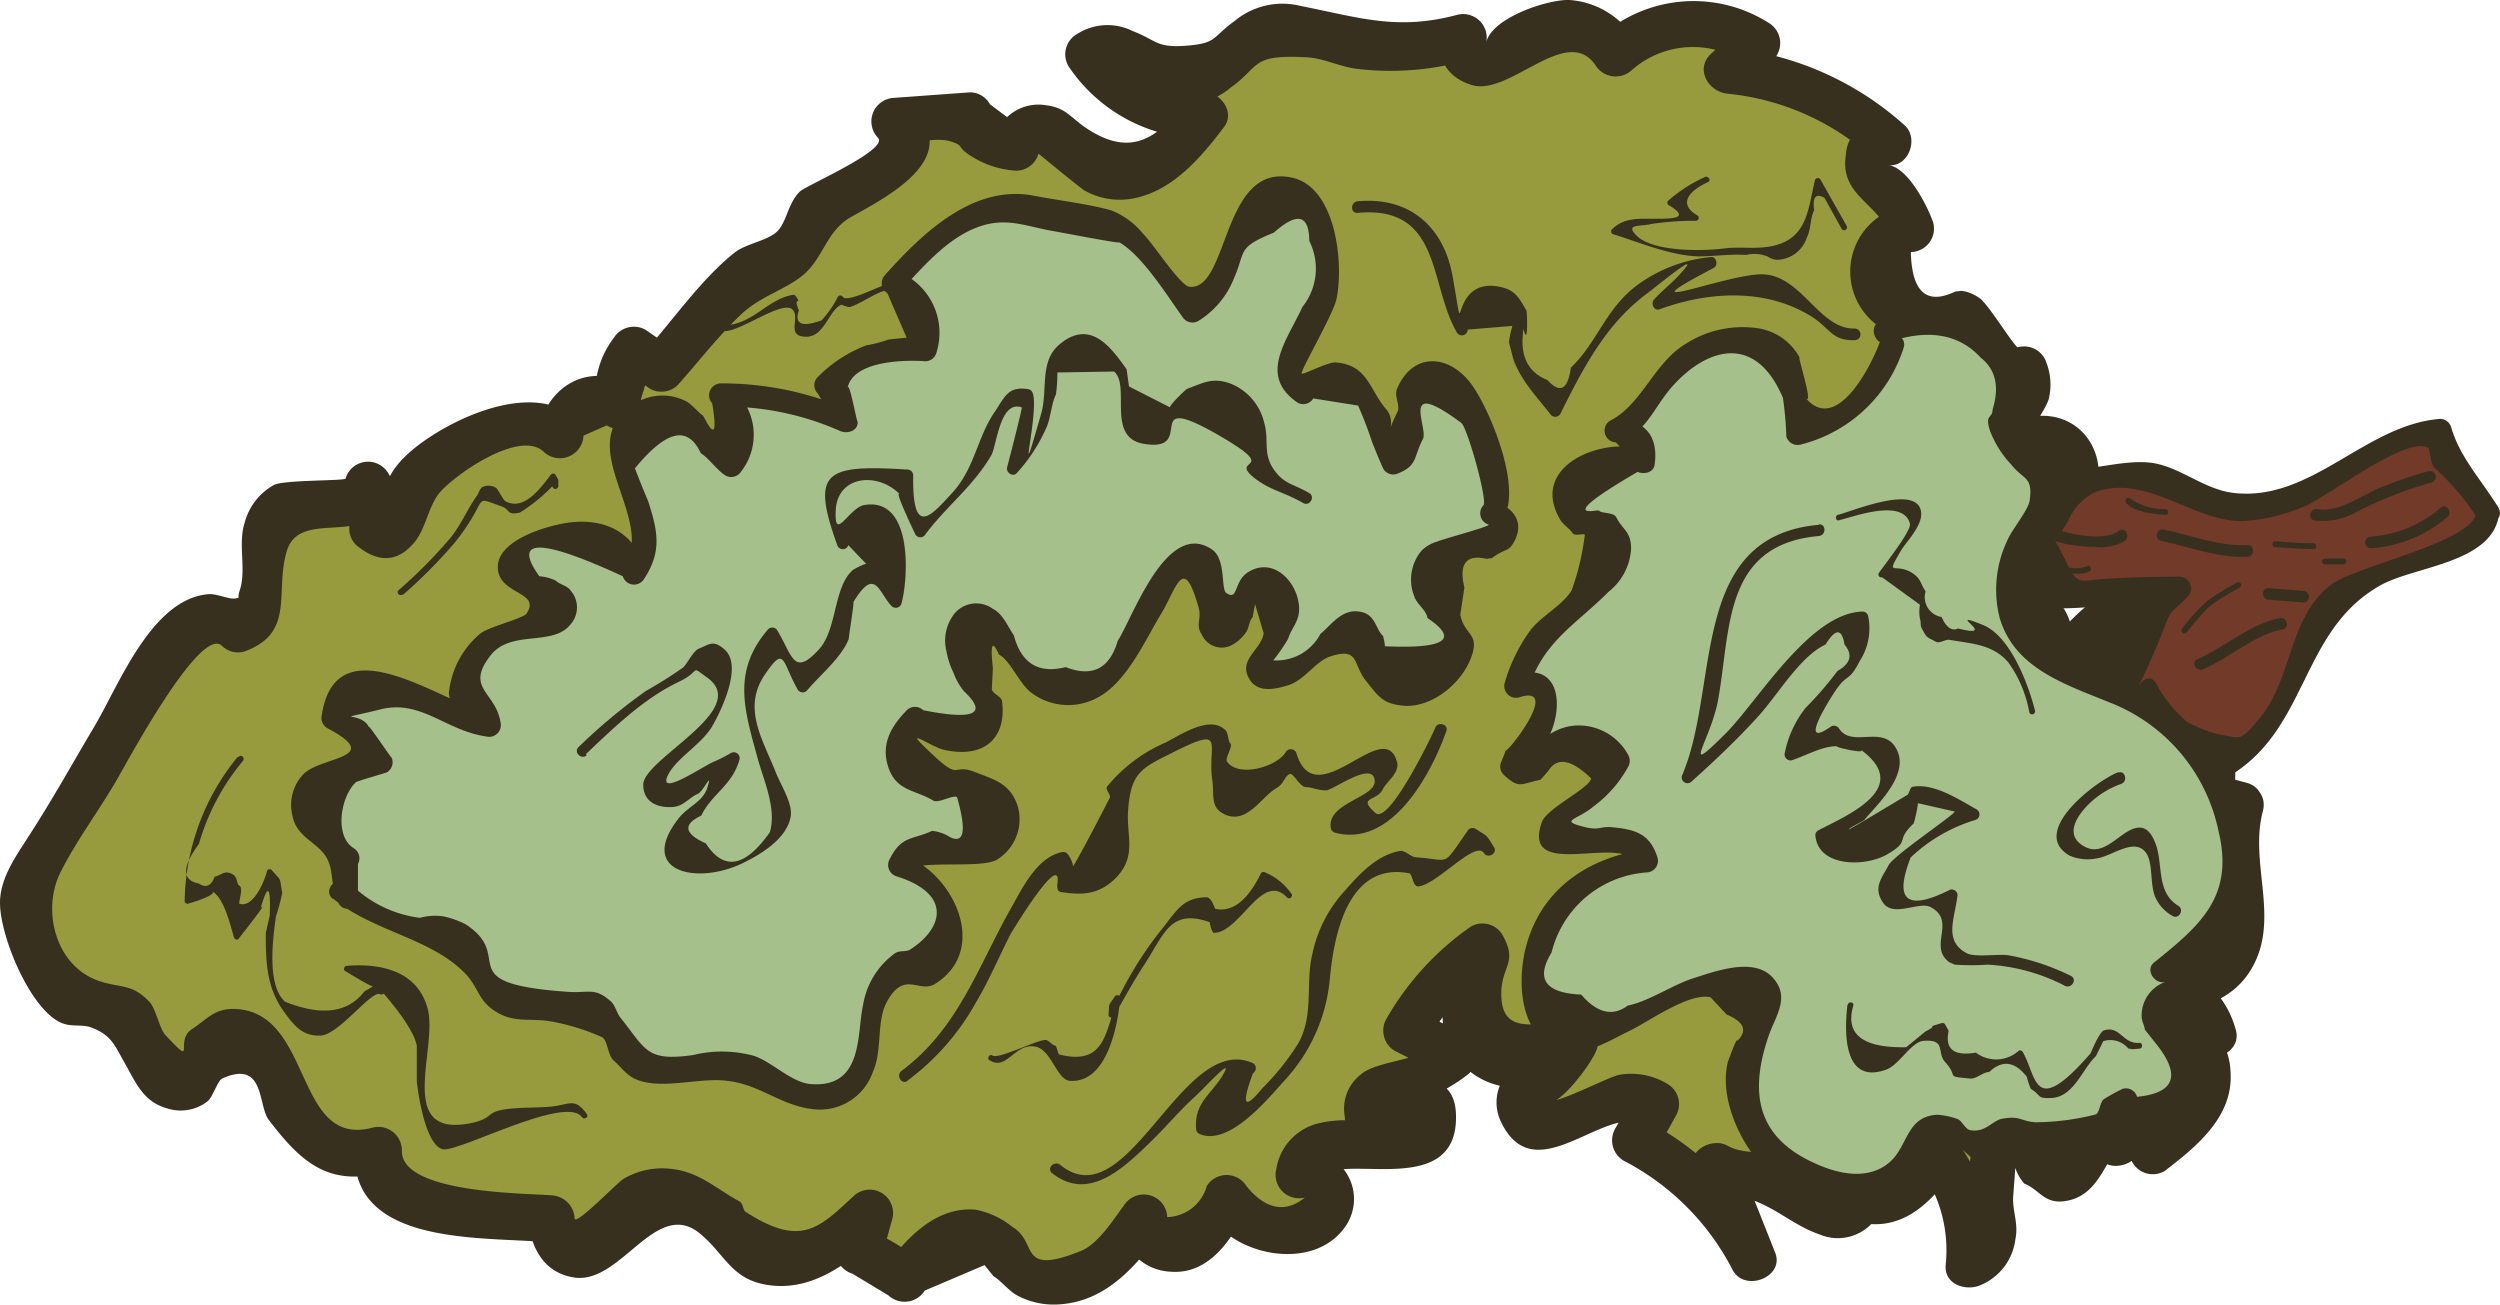 <svg xmlns="http://www.w3.org/2000/svg" viewBox="0 0 189.55 98.91"><defs><style>.cls-1{fill:#979b3d;}.cls-2{fill:#38301f;}.cls-3{fill:#723a29;}.cls-4{fill:#a5c08a;}</style></defs><title>bowl1</title><g id="Layer_2" data-name="Layer 2"><g id="bong"><path class="cls-1" d="M169.84,61l-2.24-.59a8,8,0,0,0-.42-5l-2.7.88c.88-1-.29-2.57-1.47-3.25s-2.67-1.51-2.57-2.87,1.81-3,.71-3.79c-.88-.94-2.31.43-2.75,1.64s-1.49,2.76-2.61,2.13-.44-2.25-.88-3.37-1.78-1.52-2.27-2.57c-.57-1.21.29-2.63,1.3-3.52,1.9-1.65,4.29-3.27,3.16-6.2-.41-1.08-1.8-1.85-2.76-1.22a2.44,2.44,0,0,1-.41,2.88c-1.53.8-2.48-1.95-1.69-3.48s2.18-3.28,1.24-4.72c-.82.91-2.31-.19-2.76-1.34s-.8-2.62-2-2.88c-2.17.82-5,.46-6.28-1.47s.14-5.23,2.45-5c-.12-1.54-1.84-2.35-2.84-3.53s-.21-3.82,1.14-3.06A19.79,19.79,0,0,0,131,5.37l2.22-2.11a8.57,8.57,0,0,0-10.68.8,4.33,4.33,0,0,0-5.95-1.77c-1.16.73-2,2-3.24,2.5s-3.16-.86-2.35-2a18,18,0,0,1-11.34-.17,6.71,6.71,0,0,0-3-.64C94,2.36,92.74,6.1,90.11,6.2c-2.78.1-5.46-4-7.55-2.14A9.83,9.83,0,0,0,91.33,8.7c-2,2.85-5.45,6-8.37,4.13-1.14-.72-1.77-2.06-2.9-2.79s-3.2-.21-3,1.12A3.5,3.5,0,0,1,73.56,8.8l-5.77.42c1.95,1,.25,4-1.79,4.82s-4.77,1.31-5.16,3.46c-.11.6,0,1.33-.51,1.73s-1.07.22-1.62.29a4.38,4.38,0,0,0-2.56,1.73l-6,6.69-2.1-1.46A4.56,4.56,0,0,0,47,30.78c-1.51-1.67-4.82.18-4.42,2.3-.38-1-2-1-3.12-.74-3.67.9-8,2.39-8.87,6.06a4.2,4.2,0,0,1-.67,1.9c-.46.51-1.53.45-1.62-.23a2.81,2.81,0,0,0-.39-3.36c.16,1.21-1.44,1.89-2.65,1.73s-2.48-.68-3.6-.18c-3.34,1.49.07,8.82-3.55,9.45a2.45,2.45,0,0,0-3.24-.63,7.06,7.06,0,0,0-2.41,2.69Q8.62,55.94,5,62.26c-.89,1.56-3.25,4.38-3.26,6.19s1.72,4.32,2.36,5.89a3.19,3.19,0,0,0,1,1.54c1,.72,2.53,0,3.73.42,1.47.52,1.81,2.37,2.29,3.85s2.1,3,3.36,2.14c1-.71.74-2.34,1.49-3.31,1.13-1.45,3.61-.42,4.5,1.18s1,3.58,2,5.12a5.24,5.24,0,0,0,6.15,1.93,3.15,3.15,0,0,0,1.58,3.51,9.19,9.19,0,0,0,4,1l7.5.68a2.47,2.47,0,0,0,4.7,1.35c.24-.53.29-1.13.53-1.66a3.5,3.5,0,0,1,3.81-1.7,10.23,10.23,0,0,1,4,2c.15,2.34,3,3.75,5.27,3.31S64.2,93.55,65.91,92l-.81,2.92A8.76,8.76,0,0,1,68.6,97c1.39-2.28,4.26-4.5,6.49-3,.91.61,1.4,1.68,2.23,2.38a4.81,4.81,0,0,0,5.4.08,14,14,0,0,0,4-4.11c-.48,1.57,1.72,2.86,3.25,2.25s2.36-2.23,3-3.72c.32,1.42,1.93,2.12,3.36,2.34,1.62.25,3.58,0,4.41-1.42s-1-3.67-2.29-2.63c-.14-1.66,2-2.6,3.64-2.44s3.36.88,5,.38,2.31-3.22.71-3.68l-4,1.29c-.7-1.37,1.25-2.58,2.78-2.72s3.55-.41,3.8-1.93l-3.66-1.85a16.9,16.9,0,0,1,5.77-6.39c1.31,1-.36,2.8-1,4.27-1.21,2.57,2.3,5.74,4.74,4.28,1.06-.64,2.38-1.88,3.26-1,.46,1.93-3.41,1.91-4.06,3.78-.45,1.32,1.18,2.55,2.57,2.4s2.53-1.11,3.76-1.77,2.9-1,3.92,0L124,86.51a19.49,19.49,0,0,1,8.9,8.93c-.94-2.36-1.87-4.71-2.81-7.06,1.18,1.18,3.24.37,4.8,1,1.23.45,2,1.68,3.07,2.41s3.06.48,3.11-.83c2.2,1.2,4.54-1.28,5.83-3.43a10.87,10.87,0,0,1,2.36,8.46c1.36-.17,2-1.86,1.89-3.23s-.64-2.75-.36-4.11,1.94-2.53,3-1.66c.7.57.75,1.72,1.5,2.22,1,.67,2.32-.36,2.87-1.44s.91-2.42,2-2.94c.13.63.27,1.27.4,1.91a5.43,5.43,0,0,1,2-2.09c.22.91.45,1.81.67,2.72,1.69-1.26,3.49-2.67,4.05-4.7s-.95-4.69-3-4.38a9.23,9.23,0,0,1,3.55.22,4.77,4.77,0,0,0-3.22-3.57,4.88,4.88,0,0,0,4.71-2.51C171.08,69,168.4,64.6,169.84,61Z"/><path class="cls-2" d="M170.31,59.34l-2.24-.59,1.29,1.7a12,12,0,0,0-.48-5.43,1.79,1.79,0,0,0-2.17-1.23l-2.7.88,2.17,2.17c.6-2.59-.37-3.09-1.92-5-1-1.16-1.57-1-1.5-2.83,0-.79.63-1.43.45-2.3-1-4.53-4.82-1.1-6.33.47-.77.8.79,1.17-.27-.82-.37-.68-1.31-1.42-1.57-2.07-1-2.6,2.72-3.89,3.68-6.32,1.43-3.58-1.07-7.07-4.85-6.35a1.77,1.77,0,0,0-1.23,2.16c.22.74,2.57-2.85,2.71-3.58a4.64,4.64,0,0,0-.18-2.67A1.77,1.77,0,0,0,153,26.33c-.21.07-2.3-3.36-2.93-3.74a3,3,0,0,0-1.36-.54l-.47.06q-3.25,1.55-3.36-3a1.78,1.78,0,0,0,1.7-2.22c-.44-1.29-1.92-4.19-3.4-4.37,1.51.18,2.33-2,1.25-3A23.36,23.36,0,0,0,131,3.61l1.25,3,2.22-2.1a1.78,1.78,0,0,0-.36-2.77,10.63,10.63,0,0,0-12.81,1.07l2.76.36A6.36,6.36,0,0,0,119,0c-1.63-.07-6,1.37-6.33,3.29a1.79,1.79,0,0,0-2.17-2.17c-4.57,1.23-7.46.2-11.89-.67a5.67,5.67,0,0,0-5,1.14c-1.77,1.28-1.3,1.7-3.74,1.88-2.22.16-2.17-.42-4-1.12a4.26,4.26,0,0,0-4.14.19A1.78,1.78,0,0,0,81,5a12.34,12.34,0,0,0,10.29,5.51L89.81,7.81c-2.25,3-4.34,4-7.5,1.87-1.14-.77-1.5-1.52-3-1.7a3.44,3.44,0,0,0-3.95,2.71l1.7-1.29-2-1.49A1.73,1.73,0,0,0,73.56,7l-5.77.42a1.79,1.79,0,0,0-1.25,3c1,.88-5.36,3.61-5.89,4.1-.91.86-1,2.36-1.76,3.06s-2.34.88-3.24,1.61c-2.5,2-4.62,5.08-6.75,7.46L51,26.42,48.94,25a1.8,1.8,0,0,0-2.41.63,6.94,6.94,0,0,0-1.25,5.66l2.59-2c-3.27-2.06-6.77.18-7.07,3.82l3-1.25c-2.94-2.81-8.28-.67-11.26,1.31-1.24.82-2.87,2.14-3.25,3.65-.22.88.35,3.72,1.13,2.14.41-.84-.63-2.49-1-3.11a1.78,1.78,0,0,0-3.22.43c0,.19-4.66.09-5.43.49a4.61,4.61,0,0,0-2.22,2.86c-.53,1.63.15,3.57-.37,5.12-.44,1.3.86.29-.27.61-.49.14-1.46-.37-2.1-.31C11.47,45.4,9,52,7.15,55.09,5.53,57.82,4,60.58,2.26,63.27,1.28,64.82,0,66.53,0,68.45c0,2.49,2.17,7.77,4.44,9,.88.49,1.71.16,2.49.46,1.53.57,1.78,1.38,2.51,2.66.83,1.45,1.39,2.94,3.18,3.45a3.31,3.31,0,0,0,3.13-.53c.39-.32.75-1.57,1.12-1.73,3.23-1.42,2.66,2,3.5,3.14,2.4,3.14,4.46,5.1,8.75,4l-2.23-1.69c-.33,7.41,9.93,6.5,14.86,7L40,92.4c.26,2.14,1.16,4.09,3.53,4.46,3.53.55,6.17-6,9.48-3.38,2.08,1.68,2.43,3.71,5.64,4,3.41.3,6.18-2.13,8.51-4.28l-2.94-1.71L63.4,94.4a1.82,1.82,0,0,0,1.23,2.17l2.72,1.64a1.81,1.81,0,0,0,2.77-.36l4.53-1.93.68.85c.47.24,1.16,1.1,1.72,1.41a5.9,5.9,0,0,0,3.37.71c3.57-.28,5.8-3,7.79-5.71l-3.28-.89a4,4,0,0,0,3.81,4.13c2.93.23,4.64-2.42,5.77-4.71h-3C93.18,95.19,99.55,96.55,102,93a3.63,3.63,0,0,0-4-5.57l2.16,2.17c.48-2.63,10,1.6,10.23-4.63.2-4.68-4.6-2.8-7.14-2l2.22,1.69c0,.06,5.71-2.56,6.34-3.76a1.79,1.79,0,0,0-.64-2.41l-3.65-1.85.63,2.41a17.46,17.46,0,0,1,5.14-5.77l-2.41-.63c.33.59-1.52,3.58-1.5,4.61a5.29,5.29,0,0,0,1.73,3.68,5.52,5.52,0,0,0,3,1.45c1.56.16,3.59-1.68,4.73-1.37l-1.29-1.7c0,.29-2.94,1.59-3.37,2.2a3.36,3.36,0,0,0-.43,3.42c2.53,5.55,7.78-1.17,10.86.28L124,82.81l-1.56,2.81A1.79,1.79,0,0,0,123.1,88a19.19,19.19,0,0,1,8.27,8.29c.91,1.73,4,.53,3.21-1.35-.93-2.35-1.87-4.7-2.8-7.06l-2.59,2a11.09,11.09,0,0,0,3.15.94c2.18.6,3.6,2.09,5.61,2.77a3.54,3.54,0,0,0,4.63-1.81l-2,.81c3.59,1,5.92-1.41,7.82-4.24h-3a10.61,10.61,0,0,1,2.12,7.57c-.12,1.48,1.54,2,2.64,1.52A4.34,4.34,0,0,0,152.8,94c.25-1.18-.17-2-.17-3.14l.17-2.31a3.45,3.45,0,0,0,.68,1.19c1.22.48,1.54,1.68,3.35,1.28,2.55-.56,2.85-3.53,4.57-5l-2.94-.78.4,1.91c.34,1.63,2.41,1.54,3.22.43l1.72-1.73-2.94-.78c.23.91.45,1.81.67,2.72a1.78,1.78,0,0,0,2.59,1c2.41-1.85,5.23-4.12,5-7.51a5,5,0,0,0-4.88-4.85V80l3.08.16c1.21.19,2.65-.77,2.17-2.17a7.12,7.12,0,0,0-4-4.62l-.89,3.28c2.64-.14,5.07-1.08,6.32-3.59,1.84-3.67-.37-7.73.65-11.55.58-2.2-2.81-3.13-3.4-.94-.85,3.2,1.94,12.27-3.57,12.56-1.6.09-2.59,2.49-.89,3.28l2.41,2.52,2.17-2.17a14.65,14.65,0,0,0-4-.28,1.76,1.76,0,0,0,0,3.52c.94,2.73.31,4.67-1.9,5.8l2.59,1c-.23-.9-.45-1.81-.67-2.71a1.79,1.79,0,0,0-2.95-.78A8.52,8.52,0,0,0,159,85.8l3.22.42-.4-1.91a1.78,1.78,0,0,0-2.94-.78c-.85.72-1,1.45-1.76,2.17-1.79,1.8,0,.92-1.85.35-1-.29-1.55-1.28-2.87-1.11-5.72.77-1.1,8.18-4.08,9.48L151,95.94a13.4,13.4,0,0,0-2.6-9.35,1.8,1.8,0,0,0-3,0,4.15,4.15,0,0,1-3.85,2.62,1.78,1.78,0,0,0-2,.81c-.19.42-3.63-2.17-4-2.3-1.49-.59-3.16-.07-4.59-.86-1.22-.67-3.19.48-2.59,2l2.81,7.05,3.22-1.35A22.6,22.6,0,0,0,124.88,85l.63,2.41,1.56-2.82a1.77,1.77,0,0,0-.63-2.4,5.31,5.31,0,0,0-3.7-.69c-.8.15-5.14,2.44-5.38,1.9.47,1,3.7-3.14,3.76-4.07a1.76,1.76,0,0,0-1.29-1.69c-2.35-.65-6.11,1.54-6-2.44.06-2,1.26-2.22.09-4.31a1.76,1.76,0,0,0-2.41-.63,21.51,21.51,0,0,0-6.4,7,1.79,1.79,0,0,0,.63,2.41l3.66,1.85-.63-2.41c-.66,1.27-4.38,1.29-5.57,2.34a3.27,3.27,0,0,0-1.24,3.2,1.78,1.78,0,0,0,2.22,1.7l2.7-.86a28.35,28.35,0,0,1-4.31-.53,8.53,8.53,0,0,0-2.47.18,4.24,4.24,0,0,0-3.33,3.49,1.78,1.78,0,0,0,2.16,2.17c-1.47,1.2-3,.9-4.43-.88a1.77,1.77,0,0,0-3,0,3.21,3.21,0,0,1-3,2.36,1.78,1.78,0,0,0-3.28-.89c-.81,1.09-2,3-3.33,3.48-4.74,1.9-3.16-.69-5.1-1.82a6.32,6.32,0,0,0-2.81-1.33c-3-.27-5.26,2.14-6.85,4.34l2.76-.35a15.32,15.32,0,0,0-4.27-2.55l1.23,2.17.81-2.93a1.77,1.77,0,0,0-2.94-1.71c-2.59,2.38-3.94,3.94-8.19,1.19-.2-.13-.18-.63-.45-.78-1.69-.91-3-2.19-5-2.45a5.79,5.79,0,0,0-3.82.74c-.48.3-3.62,3.56-3.69,3a1.84,1.84,0,0,0-1.76-1.76c-1.92-.17-11.49-.12-11.34-3.43a1.78,1.78,0,0,0-2.23-1.7c-5.95,1.57-4.48-8.71-10.37-9-1.61-.07-2.14.76-3.33,1.54-1.35.88.42,3-2,.44-.43-.46-.73-2-1.2-2.51C10,74.56,9.21,74.93,7.58,74.4c-3.37-1.09-4.44-5.38-3-8.25,1.18-2.36,2.89-4.65,4.23-6.94.67-1.14,6.33-11.76,8-10.26a1.75,1.75,0,0,0,1.71.45c3.87-1.39,2.32-4.44,3.2-7.54,1-3.61,6.77.14,7.82-4.68l-3.21.42.22,2A1.73,1.73,0,0,0,27,41.32c1.34,1.12,2.85,1.52,4.24,0,1-1,1.16-2.72,2-3.85,1-1.32,6.17-5,8-3.2a1.79,1.79,0,0,0,3-1.24l1.77-.78c1.44.91,2.78-.59,2.59-2l.89-2.94L47.16,28l2.1,1.46a1.77,1.77,0,0,0,2.13-.27c1.58-1.77,3.08-3.72,4.8-5.35,1.43-1.36,3.25-1.83,4.61-2.91,1.65-1.31,1.81-3.41,3.75-4.49C67.42,14.83,73.22,11.86,69,8l-1.24,3c1.24-.09,3.19-.63,4.31-.28s.37.38,1.57,1.12a7.09,7.09,0,0,0,3.4,1.1,1.76,1.76,0,0,0,1.7-1.29s3.23,2.66,3.51,2.81a5.48,5.48,0,0,0,3.41.63c3.13-.46,5.38-3.11,7.16-5.48.85-1.13-.31-2.62-1.52-2.65a8.51,8.51,0,0,1-7.25-3.77l-.63,2.41c1-.56,4.26,2,5.62,2.24a5.32,5.32,0,0,0,4.26-1.19C95.61,5,94.79,4.1,99.14,4.35c1.18.07,2.47.7,3.66.86a21.46,21.46,0,0,0,8.62-.69l-2.17-2.17c-.35,1.93.3,3.47,2.35,4.1,2.84.87,7.21-4.69,9.37-1.5a1.8,1.8,0,0,0,2.77.35,7,7,0,0,1,8.55-.52L131.93,2l-2.22,2.1c-1.21,1.14-.17,2.85,1.24,3A19.19,19.19,0,0,1,142,12l1.24-3a2.93,2.93,0,0,0-3.29,2.78c-.46,3.05,2.46,3.6,3.29,6l1.7-2.23a5.06,5.06,0,0,0-2.75,9c2.32,1.91,5.11.5,6.89,2.6,1.53,1.81,2.21,3.43,4.92,2.57l-2.17-1.23c.72,2.58-4.23,7.63.63,9.43,3.21,1.19,4.3-2.74,3.62-5L154.8,35c2.4-.45-3.41,6.08-3.29,5.88a4.51,4.51,0,0,0-.57,3.84,48.79,48.79,0,0,0,2.56,5.05,3.75,3.75,0,0,0,1.83,2.11,3.26,3.26,0,0,0,2.78-.45,3.85,3.85,0,0,0,1.19-1.25c.06-.13.44-2.64-.16-1.71-2.59,4,4.22,4.94,3.64,7.39A1.79,1.79,0,0,0,165,58.07l2.7-.89L165.48,56a7.11,7.11,0,0,1,.36,4.5,1.76,1.76,0,0,0,1.29,1.7l2.24.58C171.57,63.31,172.5,59.92,170.31,59.34Z"/><path class="cls-3" d="M188.65,38.9c-.14-.66-.86-1-1.16-1.64a9.75,9.75,0,0,0-.41-1.11,3,3,0,0,0-1.25-.86c-.45-.23-.91-.63-.88-1.14a3.85,3.85,0,0,1,.26-.79c.08-.26,0-.61-.21-.72a.68.68,0,0,0-.52,0,41.44,41.44,0,0,0-7.77,3.59,19.93,19.93,0,0,1-2.44,1.33,16.26,16.26,0,0,1-3.08.82,4.75,4.75,0,0,1-3.93-.49L164,36.36a2.88,2.88,0,0,0-2.15-.39c-.23.09-.43.23-.66.31a2.84,2.84,0,0,1-.76.1l-3.28.09c0,1.43-1.11,2.62-2.17,3.62s-2.26,2.29-2.11,3.78a1.69,1.69,0,0,0,.4,1c.62.68,1.7.48,2.6.3a31.52,31.52,0,0,1,5.58-.46l3.84-.11a9.77,9.77,0,0,1-2.41,2,6.13,6.13,0,0,0-2.18,2.2,2.4,2.4,0,0,0,.43,2.88c.56.45,1.34.53,1.91,1a4.57,4.57,0,0,1,1.19,2,2.47,2.47,0,0,0,1.56,1.59c.55.1,1.13-.14,1.67,0,.77.17,1.21,1,1.55,1.68,2.93-1.59,4.57-4.83,5.56-8A10.61,10.61,0,0,1,176.21,46a9.38,9.38,0,0,1,4-2.46L186.81,41a4.42,4.42,0,0,0,1.32-.71A1.44,1.44,0,0,0,188.65,38.9Z"/><path class="cls-2" d="M189.41,38.45c-1.36-2.18-2.91-3.8-3.56-6.05a.88.88,0,0,0-.85-.64c-5.7.45-9.76,6.32-15.67,5.61-2.32-.28-4.14-2.08-6.38-2.3-1.84-.18-3.93.47-5.79.52a.9.9,0,0,0-.85.64c-.48,2.07-6.35,6.33-3.72,9.14a3.49,3.49,0,0,0,2.59.73c3.22.17,6.85-.57,10.12-.66l-.63-1.5c-2.33,2.29-6.8,4.38-4.29,8.15.31.47.86.39,1.26.81.86.87,1.66,2.62,2.59,3.29,1.18.86,3.32.86,4,2.08a.89.89,0,0,0,1.2.32c5.58-3.67,5.1-10.81,11-14.18,2.66-1.52,8.65-1.68,9.06-5.51.12-1.13-1.64-1.12-1.76,0-.23,2.2-9.11,4-11,5.44-3.23,2.48-2.87,7-5.37,10.08-1.58,1.91-1.45,1.51-3,1.29a9.92,9.92,0,0,1-2.57-1,9.8,9.8,0,0,1-2.24-2.77c-1.05-2-2.51,2.91,0-3,1.25-3,.54-1.95,2.34-3.71a.9.9,0,0,0-.62-1.51c-1.9,0-3.82.06-5.71.17s-2,.65-3-1.49c-1.4-2.86-.92-.71.24-2.89a4.34,4.34,0,0,1,2-2.17c3.93-1.5,7.51,2.28,11.33,2.17a14,14,0,0,0,4.58-1.11c1.85-.77,7.71-5.37,9.39-4.45.11.06.2,1.27.49,1.53a18.65,18.65,0,0,1,3.3,3.9C188.49,40.3,190,39.42,189.41,38.45Z"/><path class="cls-3" d="M156.92,36.47h.24v-.14Z"/><path class="cls-2" d="M156.92,37.35h.24a.89.89,0,0,0,.88-.88v-.14a.89.89,0,0,0-1.33-.76l-.24.14c-1,.59-.08,2.11.89,1.52l.24-.14-1.32-.76v.14l.88-.88h-.24C155.79,35.63,155.78,37.39,156.92,37.35Z"/><path class="cls-4" d="M25.88,67.51c1.72,1.47,3.69,3,6,2.91.56,0,1.12-.15,1.68-.12a3,3,0,0,1,2.72,3.4,4.66,4.66,0,0,0,5.47,2.85c1-.29,2.07-1,3.09-.64,1.75.55,1.58,3.2,2.87,4.51,1.92,2,5.2-.22,7.92.14s5.22,3.52,7.87,2.52c1.72-.65,2.36-2.73,2.58-4.55s.34-3.85,1.64-5.15a1.44,1.44,0,0,1,1.12-.51c.73.08,1.27,1,2,.82a1.15,1.15,0,0,0,.62-.53c1.85-2.67,0-7-3.17-7.56a2.22,2.22,0,0,1,2.44-1.69,18.35,18.35,0,0,1,2.21.91,2.77,2.77,0,1,0,.81-5.43c-.91,0-1.78.44-2.68.46a2.91,2.91,0,0,1-1.6-5.38,4,4,0,0,0,5.27,1.1,1.6,1.6,0,0,0,.8-1.07c.06-.64-.47-1.15-.91-1.61a7.7,7.7,0,0,1-1.93-3.61c-.24-1.06,0-2.48,1-2.75s2,1,2.46,2c1.08,2.15,3,4.41,5.36,4.05,1.86-.28,3.07-2,4-3.64L89,43.24A2.38,2.38,0,0,1,90.22,42c.87-.26,1.75.6,1.91,1.5a6.74,6.74,0,0,1-.39,2.69c-.18.67-.23,1.53.35,1.91.83.54,1.81-.54,2-1.52s.24-2.17,1.11-2.65c1.16-.63,2.52.85,2.39,2.16s-1.09,2.35-1.84,3.44c-.32.46-.6,1.09-.28,1.54s1.11.37,1.67.13a9.47,9.47,0,0,0,3.56-2.57c.67-.77,1.53-1.75,2.49-1.41,1.42.5.59,2.71,1.15,4.11a2.67,2.67,0,0,0,3.47,1.12,6.77,6.77,0,0,0,2.84-2.82,2,2,0,0,0,.36-.89c0-.62-.48-1.11-1-1.51A6.61,6.61,0,0,1,108.16,45a2.45,2.45,0,0,1,.48-2.79,3.86,3.86,0,0,1,2.67-.54,3.26,3.26,0,0,0,2.6-.71c.63-.7.19-2.16-.73-2,.52-.08.5-.83.35-1.33l-1.82-5.76a6.3,6.3,0,0,0-1.52-2.93,2.21,2.21,0,0,0-3-.14c-.81.9-.38,2.29-.15,3.48s-.15,2.84-1.36,2.85a22.05,22.05,0,0,1-1.37-3.58A5,5,0,0,0,102,28.56a2.3,2.3,0,0,0-3.14,1.21c-1.13-.21-1.45-1.77-1-2.82a28.1,28.1,0,0,1,2-2.81c1.34-2.25.63-5.11-.14-7.62A4.05,4.05,0,0,0,99,14.94c-1.07-1.17-3.13-.65-4.14.57s-1.29,2.85-1.73,4.36S91.9,23,90.45,23.6a41.55,41.55,0,0,0-4.93-5.83,3.54,3.54,0,0,0-1.71-1.1c-.87-.17-1.75.31-2.64.28-1.54-.05-2.72-1.58-4.27-1.69a4.43,4.43,0,0,0-2.25.64,22.69,22.69,0,0,0-6.92,5.5,3.94,3.94,0,0,1,2.39,5.11,8.38,8.38,0,0,0-7.5,2.7,2.76,2.76,0,0,1,1.5,2.71,19.88,19.88,0,0,0-9.47-2,3.57,3.57,0,0,1,.74,5.34c-1.68-.61-2-2.92-3.51-4a3.23,3.23,0,0,0-4.71,1.77c-.51,1.75.46,3.55,1.17,5.23s1.08,3.89-.27,5.13c0-1.69-1.78-3-3.47-3.06a10,10,0,0,0-4.82,1.37c-.49.24-1,.55-1.15,1.08-.22,1,1,1.55,2,1.68s2.26.55,2.22,1.54c-.05,1.16-1.69,1.25-2.84,1.34a5.73,5.73,0,0,0-5.13,5.17A2.16,2.16,0,0,1,37.07,55a8.22,8.22,0,0,1-4.38-1.66,8.58,8.58,0,0,0-4.36-1.74c-1.59,0-3.28,1.28-3.08,2.85a7.16,7.16,0,0,1,3.6,3.37c-1.5,1.14-4,.22-5.31,1.57a2.82,2.82,0,0,0,0,3.4,8.22,8.22,0,0,0,2.83,2.28,2.36,2.36,0,0,0,0,2.9"/><path class="cls-2" d="M25.25,68.13c3.12,2.56,7.56,3,10.14,5.81.89,1,.87,1.82,2,2.63,1.5,1.05,2.7.6,4.3.86a16.48,16.48,0,0,1,4,1.23c.41.34.38,1.33.84,1.75.7.62,1,1.22,2,1.54,1.92.61,4.67-.27,6.61,0,2.43.27,4,1.81,6.32,2.12a4.25,4.25,0,0,0,4.74-2.85c.7-1.57.26-3.74,1-5.18,1.36-2.57,2.48-.67,3.71-1.45,4.21-2.65,1.29-8.58-2.55-9.79L69,66c.43-.84,5.4-.1,6.59-.82a3.6,3.6,0,0,0,1.59-4c-.55-1.79-1.79-2.06-3.25-2.64-1.71-.68-1.08.66-3.07-1.19-2.83-2.62-.38-.74.75-.49,3.13.68,4.7-1,4.37-3.67,0-.35-.7-.58-.78-.92l.08-1.64c-.2-1.81-.05-2.14.46-1,.86.42,1.58,2.3,2.52,2.94a4.65,4.65,0,0,0,4.94.33c2.22-1.14,3.63-4.38,4.83-6.35s1.69-4.65,2.86-.44c.22.81-.26,1.28.23,2a1.65,1.65,0,0,0,2.18.85,3.09,3.09,0,0,0,1.16-1c.24-.29.24-.9.51-1.15l.19-1,.65,2.2c-.18,1.29-2,2-1.06,3.51.64,1.06,2,.71,2.87.45,1.27-.36,2.11-1.82,3.22-2.19,2.23-.74,1.72.56,2.69,1.79s1.3,1.78,2.82,1.93c2.07.22,4.3-1.53,5.1-3.42.88-2.09-.39-1.81-.73-3.46l.31-2.08q-.65-2.72,1.72-2.16c.11-.07.31,0,.44-.12.93-.68,1.17-.4,1.59-1.15.83-1.49,0-2.55-1.35-3.08l.39,1.47c1.77-2.11-.8-8.35-2.23-10.33-1.73-2.38-4.52-2.48-5.68.34-.21.51.26,1.26.06,1.68-1.08,2.21,0,.81-.88-.17-1.29-1.52-1.38-3.33-3.79-3.54-.61-.06-2.4.92-2.6.85S101,24,101.32,22.73c.59-2.68,0-8.48-3.31-9.25-5.4-1.24-4.81,8.62-7.84,8.26-.7-.09-2.85-3.42-3.49-4a5.93,5.93,0,0,0-2.42-1.79c-1.74-.49-4-.75-5.81-1.1-4.58-.91-8.4,2.71-11.35,6a.89.89,0,0,0,.18,1.38l1.46,3.37-1.37.14a9.38,9.38,0,0,1-1.68.44A10.32,10.32,0,0,0,62,28.59a.87.87,0,0,0,0,1.24l1.24,2.09,1.32-.76a24,24,0,0,0-9.91-2.09A.9.9,0,0,0,54,30.58q.55,3.35-.62,1.06l-.13-.18c-.11,0-.81-.8-1.16-1a3.94,3.94,0,0,0-4,.16c-4.88,3.1,1.71,8.61-.76,12.37l1.61.21c-.78-2.82-3.08-4-6-3.55-1.47.23-5,1.23-5.19,3.18-.17,2.32,3.35,1.93,2.17,3.69-.24.37-2.84,1-3.48,1.5a6.7,6.7,0,0,0-2.38,4.31.9.9,0,0,0,.62,1.08l1.54,1.8,1.08-1.08c-3.33-.48-11.76-7.21-12.9.07a.91.91,0,0,0,.4,1c4.4,2.32-.41,2.12-1.79,3.49a3.39,3.39,0,0,0-.83,3.19c.33,1.69,2.05,2,2.66,3.3.46.92.23,2.1.78,3.22s2,.13,1.52-.89l0-2a.9.9,0,0,0-.32-1.2c-1.49-.91-1-3.91.16-5,.09-.09,2.23-.69,2.35-.75a.88.88,0,0,0,.32-1.2C30,58,27.69,54.51,28,55.19c-.57-1.38-3.23-.4.87-1.41,3.06-.76,4.92,1.62,8,2.06a.89.89,0,0,0,1.08-1.08c-.37-2.31-2.72-2.57-.75-5.07,1.56-2,4.75-.61,6.1-2.4a1.93,1.93,0,0,0,0-2.47c-.28-.44-.83-.47-1.18-.81a3.66,3.66,0,0,0-1.23-.32q-3.09-4.34,6.33,0a.89.89,0,0,0,1.61.21c1.36-2.07,1.06-3.59.31-5.91-.35-.82-.68-1.65-1-2.48,2.39-2.9,4-3.28,5-1.14.56.32,1.23,1.29,1.86,1.68a.89.89,0,0,0,1.2-.31,4.53,4.53,0,0,0-.88-6.41l-.62,1.5a21.53,21.53,0,0,1,9,1.85c.54.24,1.4,0,1.33-.76,0,.53-.64-3.21-.77-2.48.36-2,4-2.18,5.89-2.05a.87.87,0,0,0,.85-.65,5,5,0,0,0-2.8-6.1L68.35,22c1.53-1.68,3.31-3.73,5.44-4.64,2.32-1,3.81-.24,6,.15,1,.17,5.23,1,5.07.86,1.76,1,3.68,4.12,4.79,5.65a.89.89,0,0,0,1.2.32,6.64,6.64,0,0,0,2.66-3.12c1-2.24.21-2.42,3.07-3.58,1.78-1.58,2.67-1.37,2.69.63a4.65,4.65,0,0,1-.52,5c-1.18,2.57-3.37,5.19-.38,7.25a.88.88,0,0,0,1.2-.31l3.4.54c.4.91.76,1.84,1.07,2.79.31.76.45,1.14.84,2a.87.87,0,0,0,1,.4c1.64-.62,1.27-1.26,2-2.64.46-.82-1.89-4.8,2.91-1.24.47.35,2,5.86,1.69,6.24a.89.89,0,0,0,.38,1.47c.28.11-3.42,1.08-3.91,1.3a2.77,2.77,0,0,0-1.15.66,3.41,3.41,0,0,0-.57,3.48c.19.61.94,1.08,1,1.65Q111.87,49.3,105,49c0-.26-.08-.52-.13-.77-.58-.53-.56-1.59-1.65-1.83-1.42-.32-2.19.89-3.11,1.67a3.77,3.77,0,0,1-3.57,2,14,14,0,0,0,1.13-1.64c.23-.8.82-1.26.83-2.24,0-1.91-1.84-4-3.8-2.85-1.2.68-.78,2.28-1.73,1.61-.41-.28,0-2.57-1.08-3.29-3.43-2.33-6,5.17-7.14,6.92q-.93,3.18-3.95,2-3.09.78-3.93-2.41c-.44-.63-.83-1.63-1.58-2a2.15,2.15,0,0,0-2.87.29,3.29,3.29,0,0,0-.66,2.91A6,6,0,0,0,72.29,51a4.82,4.82,0,0,0,.79,1.4Q75.84,55,70,53.85a.89.89,0,0,0-1.25,0C67.64,55,66.81,56.3,67.3,58c.58,2,2,1.83,3.46,2.7.42.23,1.58-.5,1.81-.24q1.08,3.82-.56,3A3,3,0,0,0,70.66,63c-1.51.7-2.29.34-3.2,2.13A.9.9,0,0,0,68,66.45C72.18,67.77,71.55,70.37,69,72c-.32.21-.83,0-1.24.35a6,6,0,0,0-2.32,3.84c-.49,2.15.06,6.35-4,6-1.4-.11-2.92-1.68-4.26-2.13A9.2,9.2,0,0,0,52.52,80c-3.52.48-3.52-.39-5.47-2.83-.3-.37-.41-1-.78-1.28-1.2-1.06-1.67-.57-3.25-.69-9.08-.65-3.8-2.58-7.73-5.13a7.12,7.12,0,0,0-1.66-.59,4.35,4.35,0,0,0-1.79.11,9,9,0,0,1-5.34-2.66c-.87-.71-2.12.53-1.25,1.25Z"/><path class="cls-4" d="M143.39,26.14a9.59,9.59,0,0,1-7.18,6.68c-.67-1.69.25-3.73-.55-5.36s-3.13-2.06-5-1.63a8.94,8.94,0,0,0-5.3,3.71c-.8,1.22-1.48,2.77-2.89,3.12a1.72,1.72,0,0,1,2,2.32,3.55,3.55,0,0,0-5.46,4,1.13,1.13,0,0,0,.39.6c.42.28,1,0,1.47,0,1.39-.08,2.16,1.81,1.61,3.09s-1.81,2.06-2.93,2.89A11.71,11.71,0,0,0,114.93,52c1-.88,2.64.5,2.5,1.83s-1.25,2.3-2.25,3.18c-.31.27-.65.62-.59,1,.08.64,1,.77,1.55.38a7,7,0,0,0,1.15-1.53,3.26,3.26,0,0,1,5.32.74c-.76,2.37-3.88,3.11-5.13,5.26a.56.56,0,0,0-.11.43.55.55,0,0,0,.26.32c1.13.77,2.64.19,4-.08s3.23.28,3.16,1.65a9,9,0,0,0-8.48,10.41,3.79,3.79,0,0,0,1.46,2.71c1.59,1,3.64-.06,5.29-1a29.37,29.37,0,0,1,8-3.07,2.85,2.85,0,0,1,2.51.26,2.31,2.31,0,0,1,.14,2.82c-.5.89-1.28,1.61-1.72,2.53-1.22,2.6.63,5.54,2.4,7.8A3.81,3.81,0,0,0,135.75,89a18.08,18.08,0,0,0,2.34.35c1.17.33,2,1.55,3.25,1.58,2.84.09,2.9-5.64,5.73-5.56a1.8,1.8,0,0,1,.82.23c.94.53,1.55,1.92,2.61,1.7s1.54-2.31,2.66-2c.45.13.68.61,1,1a3.18,3.18,0,0,0,5.21-.48c.46-1,.75-2.55,1.85-2.43-.28,1.06,1.17,1.93,2.2,1.53a3.8,3.8,0,0,0,1.92-2.56,3.35,3.35,0,0,0,.1-2.35c-.57-1.29-2.57-2.06-2.19-3.42a2.66,2.66,0,0,1,1.08-1.23A1.74,1.74,0,0,0,165.1,74c0-.55-.91-.91-1.16-.41a21.81,21.81,0,0,1,2.87-1.93,7.28,7.28,0,0,0,2.64-5.69,15.08,15.08,0,0,0-1.5-6.26,13.33,13.33,0,0,0-3.44-5c-1.83-1.5-4.18-2.14-6.39-3s-4.45-2.11-5.44-4.26c-1.34-2.92.13-6.35,2-9,.53-.78,1.1-1.85.49-2.57a2.36,2.36,0,0,0-.94-.56c-1.5-.66-2.94-2.24-2.36-3.77.32-.85,1.22-1.55,1.06-2.44a2.32,2.32,0,0,0-.66-1.07A13.67,13.67,0,0,0,148,24.49a4.62,4.62,0,0,0-5.14.64"/><path class="cls-2" d="M142.54,25.9c-.69,1.92-3.34,7.09-5.68,4.22.8,1-.8-3.79-.35-2.89a4.34,4.34,0,0,0-3.28-2.35,8,8,0,0,0-5.42,1.19c-2.39,1.42-3.35,4.64-5.74,5.83a.89.89,0,0,0,.44,1.64l1.16,1.2,1.29-.52c-3-1.31-9.18.94-6.66,5.19.21.36.76.72.92,1s.86,0,.94.14a18.77,18.77,0,0,1-1,4.21c-.68,1.15-2.34,1.95-3.18,3.1a12.83,12.83,0,0,0-1.9,3.94.89.89,0,0,0,1.08,1.08c3.33-1.09-1,4.4-1,4,0,.1-.39,1-.38,1a.86.86,0,0,0,.22.85c1.19,1.12,1.29.7,2.8.39a10.55,10.55,0,0,0,.69-.81q1-1.37,3.15.71c-.09.73-3.37,2.26-3.74,3.32-1.61,4.58,6.32.79,7.07,3.18l.85-1.12c-4.3.57-7.92,2.93-9.1,7.31-.76,2.82-.52,7.37,3.11,7.95,1.69.27,3.27-.81,4.7-1.49s4.52-2.93,6.16-2.56l1.22,1.31q2,.84.81,2c0-.44-.77,1.79-.69,1.51-.86,3.15,1.5,7.79,4.32,9.36A27.7,27.7,0,0,0,140,91.38c1.32.39,2.14.52,3.31-.36,1.79-1.36,1.69-4.63,4.84-4.12,1.05.17,1.26,1.5,2.71,1.15,1.75-.42,1.21-1.41,3-.81,1.16.39,1.74,1.19,3.21,1a4.23,4.23,0,0,0,3-2c2-2.81-.8-.56,1.86-.53a4.33,4.33,0,0,0,4.38-5.38c-.17-.82-.6-1.1-.94-1.86-.51-1.12-.77-.14-.65-1.66.08-1,.66-.81.83-1.55.3-1.37.63-1.35-.35-2.51a.86.86,0,0,0-.85-.23l-.66.19.86,1.47c2.26-1.8,4.27-2.52,5.29-5.44s.19-6.43-1.06-9.29a13.39,13.39,0,0,0-5-6.37c-4.62-2.91-12.79-2.9-9.88-11.46.85-2.51,2.71-3.57,2-6.25-.83-3-2.22,3.15-2.59-4.64,0-.55.71-1.31.44-1.91-1.89-4.18-7.22-7.28-11.3-4.45-.92.64,0,2.17.89,1.52,2.92-.95,5.2-.55,6.83,1.22q1.71,1.35.91,3.93c0,.72-.61.32-.21,1.59a7.67,7.67,0,0,0,1.63,2.6c.91,1.17,1.65.87,1.39,2.71-.11.77-1.37,2.23-1.71,3.07a8.67,8.67,0,0,0-.56,5.86c1.14,3.81,4.94,5,8.28,6.37a13.36,13.36,0,0,1,8.3,9.74c1.23,5-1.39,7.19-4.88,10-.71.56.07,1.69.86,1.47a2.69,2.69,0,0,0-1.8,2.61c0,.36.21.69.24,1l.71.9c2.08,2.51,1.64,3.91-1.3,4.2a.88.88,0,0,0-1.08-.61,15,15,0,0,0-1.39.76c-.34.17-.34,1-.64,1.18a18.86,18.86,0,0,1-4.59.6c-1.14-.08-1.13-.51-2.51-.27-.76.13-1.27,1.08-2.44.87-.39-.07-.64-.77-1-.86a5.65,5.65,0,0,0-1.5-.31c-2.36.13-2.2,2.38-3.61,3.6s-3.35,1-5,.36c-4.81-1.86-5.83-5.17-4.15-10,.52-1.49,1.67-2.93.23-4.42s-4.32-.41-5.93.1-3.42,1.77-5,2.08c-1.14.85-2.32.58-3.53-.83q-4.09-.18-2.25-3.19a8,8,0,0,1,7.19-6.07.89.89,0,0,0,.85-1.11c-.57-1.8-1.63-2.15-3.47-2.32-.88-.08-.92.25-2,0-2.1-.52-.65-.51.63-1.59a9.23,9.23,0,0,0,2.61-3,.91.91,0,0,0,0-.89,4.26,4.26,0,0,0-4.29-2.2,4.07,4.07,0,0,0-1.61.6c-.75.47-2.69,3.67-.67,1.12,1.72-2.17,1.91-6.87-2.1-5.56l1.08,1.08c1.14-3.65,3.6-4.9,6.1-7.41a4.49,4.49,0,0,0,1.71-3.25c0-1.34-.62-1.41-1.13-2.41-.19-.38-1.17-.27-1.3-.5l-.24,0q-2.55.4,3.16-2.93c.45.19,1.19.09,1.29-.53.31-2.07-.66-3.45-2.86-3.43l.44,1.64c2-1,2.4-2.68,3.89-4.3,2.44-2.66,6.13-4,8.26,1a25.93,25.93,0,0,1,.26,2.93.89.89,0,0,0,1.08.62,11,11,0,0,0,7.8-7.3c.38-1.07-1.32-1.53-1.7-.47Z"/><path class="cls-2" d="M44.42,57.18c2.11-2,4.38-4.21,7-5.46,1.85-.87.82-1.32,2.18-.36,3.43,2.42-4.78,6.15-4.83,8.12,0,1.29,1,1.76,2.14,1.71.88,0,1.3-.7,2-1,.41-.17,1.15-1.85.72-.47-.33,1.07-1.47,1.44-2.14,2.28-3.24,4.1,1.33,5.15,4.85,3.43,1.37-.67,3.32-1.84,3.61-3.52.17-1-.78-2.44-1.12-3.33-1-2.52-2.57-4.88-.84-7.43,1.54-2.27,1.28-1,2.49,1.13a.44.44,0,0,0,.69.09c1-1.19,2.62-2.49,3.19-3.94-.07.18.46-3,.33-2.76,1.68-2.78,1.92-.73,2.92.29a.45.45,0,0,0,.74-.2c.54-2,.86-8.08-2.81-7.47-1.19.2-2.32,2.95-2.17.35s3.23-2.89,4.89-1.12c-.67-.71,1.48,3.69,1.14,3a.44.44,0,0,0,.76,0c1.65-2.2,3.61-3.62,5-6,.41-.69.64-4.22,2.31-3.63.07,0-1.06,4.36-1.11,4.54-.1.4.44.78.74.43a12.61,12.61,0,0,0,2.29-3.56c.29-.74.33-1.7.67-2.39a11.71,11.71,0,0,0,.11-1.67l4.3-.07c1.28,1.1-.63,5,2.25,5.48,4.14.7-.38-4.11,5.58-.71,5,2.88.82,1.69,2.78,3.28,1.29,1,2.1,1,3.73,1.92.49.28.94-.48.45-.76-1.19-.7-1.94-.66-2.73-1.86s-.28-2.17-.7-3.55a4.22,4.22,0,0,0-2.52-2.88c-1.35-.51-2.07-.06-3.3.39-.12.05-1.67,1.54-1.23,1.44L85.6,29.3,85.42,28c-1.14-1.59-2.74-3.92-5.14-1.84-1.49,1.3-.82,3.44-1.34,5.21-2,7-.11-.17-.64-1.56a.43.43,0,0,0-.31-.3c-1.58-.25-1.78.55-2.63,1.81-1.25,1.85-1.49,4.22-3.12,6s-3.08,3.55-3-1.28a.45.45,0,0,0-.44-.44c-6.19-.37-7.36.07-5.32,5.73a.44.44,0,0,0,.84,0q4.35,4.64,2.57,1.85l-.07-.09c-.16,0-.7-.54-.88-.44a5.14,5.14,0,0,0-1.28.57c-1.48,1.31-1.17,4.45-2.55,6-1.94,2.12-2,.53-3.18-1.43a.44.44,0,0,0-.69-.08c-2.74,3.18-1.82,6.07-.79,9.8.44,1.64,1.45,3.79.92,5.59q-2.82,4-4.85.85-2.47-1.11-.35-2.11c.81-1.67,2.34-2.27,2.9-4.25a.45.45,0,0,0-.65-.5,10.51,10.51,0,0,1-1.2.62c-.72.24-4.38,2.81-3.59,1.09.6-1.28,2.56-2.36,3.36-3.72.68-1.17,2.31-4.53,1-5.78-.87-.82-1.18-.46-2-.12-.44.17-.87,1.14-1.21,1.44a32.62,32.62,0,0,1-2.78,1.75,42.71,42.71,0,0,0-5.13,4.27c-.41.39.21,1,.62.62Z"/><path class="cls-2" d="M68.81,81.93A18.6,18.6,0,0,0,74,76c1-1.67,1.73-3.44,2.61-5.15.21-.39,4-6.59,3.55-3.75,0,.21,0,.51.31.54,1.59.24,2.82.19,4.06-1,1.71-1.7.87-3.18,1-5.15.2-2.9,1-3.24,3.3-4.39,4.24-2.15,2.7-.7,3.08,2,.18,1.26-.19,2.14,1,2.67,1.67.72,2.75-1.38,3.85-2,.63-.35.64-1,1.08-1.09.26,0,.74,1,1.18,1s1,.28,1.55.24,3.58-2.3,3.66-.71c.07,1.26-3.55,1.64-3.34,3.5a.45.45,0,0,0,.32.42c4.35,1.18,7.34-4.55,8.45-7.69.19-.54-.66-.77-.85-.24-.13.37-3.48,7.36-4.52,6.44-1.42-1.25.1-.85.56-1.81.28-.56,1.3-1.25,1.07-2.07-1-3.58-6.18,4.21-7.64-.69A.45.45,0,0,0,97.5,57c-.64,1.12-3.58,2-4.47.74-.18-.24.47-1.14.26-1.37s-.13-.71-.37-1c-1.17-1.19-3.41.35-4.53.92a11.77,11.77,0,0,0-4.47,3.37c-.12.19.33.64.23.82s-2.7,5.28-2.9,5.33c.31-.08-.22-1-.26-1a.45.45,0,0,0-.49-.2c-1.92.42-3,2.77-3.88,4.31-2.5,4.45-4,9.1-8.26,12.27-.45.33,0,1.1.45.76Z"/><path class="cls-2" d="M79.7,88.89c2.84,2.33,5.54-.37,7.72-2.49,1.08-1.07,2.06-2.24,3.19-3.26.78-.71,3.2-3.4,2-1.46-.9,1.39-2.07,2-1.92,3.94A.45.45,0,0,0,91,86c2.21.87,5.1-2.64,6.32-4a13.06,13.06,0,0,0,3.51-7.79c.3-3.24,1.34-8.88,6-8,.25,0,.28,1,.68,1,1.4-.08,4.34-3.54,5-2.53.31.47,1.07,0,.76-.45-.62-1-.43-.77-1.4-1.39a.44.44,0,0,0-.6.16c-2,2.85-1.23,2.17-3.92,2-.34,0-.82-.54-1.18-.48-1.72.28-3.07,1.71-4.19,3a10.11,10.11,0,0,0-2.48,4.82c-.53,2.17.14,4.6-1.06,6.76a19.31,19.31,0,0,1-2.74,3.42c-1.36,1.67-1.6,1.29-.7-1.15a.44.44,0,0,0,0-.76c-5.39-2.42-9.48,11.92-14.61,7.71-.44-.35-1.07.26-.63.62Z"/><path class="cls-2" d="M137.91,39.79c-9.89.88-7.49,12.2-10.35,18.94a.44.44,0,0,0,.69.53c1.74-1.56,3.43-3.16,5-4.88s3.2-4.59,5.16-5.51c.76-1.23,1.24-1.24,1.44,0,.64.77.47,1.44-.53,2a26.28,26.28,0,0,1-2.4,2.78,8,8,0,0,0-1.6,3.45.45.45,0,0,0,.55.54c1.17-.4,2.37-1.1,3.45-1.06-.52,0,2.29.65,1.76.26,4,2.93-1.1,5-3.22,6.12a.42.42,0,0,0-.22.38c.22,2.44,3.81,2.4,5.46,1.43,1.83-1.07.52-.95,2-2.34a9.9,9.9,0,0,0,.32-1.53l2.78.63c.08.18-4.61,3.32-5,4.06-.53,1-1.2,1.7-.43,2.85s2.74-.12,3.59.33c1.93,1,0,2.79,1.22,4,.26.27.37.23.62.37a19,19,0,0,0,2.5,0,14.34,14.34,0,0,1,5.87,1.61c.51.24.95-.52.44-.76a17.76,17.76,0,0,0-4.73-1.56c-.77-.12-2.54.18-3.17-.16-1.76-.94-.9-2.6-.69-4.4,0-.3-.3-.48-.55-.42q-4.94,2.49-3-2.44a12.27,12.27,0,0,1,4.9-2.84.44.44,0,0,0,.1-.8c-1.37-.76-3.22-2-4.84-1.72-.21,0-.29.58-.42.63s-4.43,2.68-4.44,2.6,1.1-.62,1.18-.71c1-1.2,3.45-3.44,2.45-5.36s-3.38-.06-4.36-1.57a.46.46,0,0,0-.61-.16c-2.55,1.81-.17-1.94.23-2.55,1-1.57,1.09-.72,1.95-2.42a4.56,4.56,0,0,0,.63-3.42.44.44,0,0,0-.43-.32c-4,.1-7.92,6.79-10.38,9.25-3.48,3.47-1.17.59-.58-2.47,1-5.35.33-11.86,7.66-12.51.56-.05.56-.93,0-.88Z"/><path class="cls-2" d="M160.6,58.55c-1.64.63-6.83,4.54-3.67,6.33a3.47,3.47,0,0,0,2.06.2c1.14-.15,2.91-1.67,3.76-.36.52.82.23,2.45.71,3.4a3.06,3.06,0,0,0,1.25,1.32c.49.3.93-.46.45-.76-1.73-1.06-1.11-3.19-1.75-4.78-.19-.47-.49-1.06-1.06-1.14-1.32-.18-2.6,2.21-4.15,1.5s-1-2-.11-3a6.73,6.73,0,0,1,2.75-1.83c.52-.2.29-1.06-.24-.85Z"/><path class="cls-2" d="M102.94,16.14c6.38-.58,5.39,5.41,7.52,9.07a.44.44,0,0,0,.82-.22l3.39-.28a7.6,7.6,0,0,0-.26,1.24s.87,3.39.32,1.13c.38,1.56,1.9,3.14,2.88,4.4a.45.45,0,0,0,.69-.09c1.68-3.38,3.41-6.75,6.48-9.06.69-.51,4.68-3.81,2.53-1.47-.6.65-1.3,1.19-1.9,1.85-.27.3,0,.9.42.74,3.8-1.39,8.13-1.59,11.55.57,1.38.87,1.49,1.82,3.24,1.77a.44.44,0,0,0,0-.88c-2.68.07-4-4-6.94-4.11-2.63-.1-11.15,3.39-3.74-.49.36-.19.21-.88-.23-.82a11.25,11.25,0,0,0-5.51,2.08c-2.47,1.8-3.06,4.36-5.1,6.31-.22,1.65-.81,2-1.78.93q-2.28-.91-1.8-3.87c.35,1.51.28-1.29.21-1.41-.6-1-.85-1.59-2.16-1.81-3.87-.65-2.34,5.37-3.43-.75-.67-3.78-3.26-6.07-7.2-5.71-.56.05-.57.93,0,.88Z"/><path class="cls-2" d="M156,41.09a10.45,10.45,0,0,0,2.84.37,3.5,3.5,0,0,0,2.27-.46c.44-.34,0-1.1-.45-.76-1,.78-3.27.34-4.43,0a.44.44,0,0,0-.23.85Z"/><path class="cls-2" d="M163.84,41c2.06.44,4.45,1.35,6.57,1.21.56,0,.57-.92,0-.88-2,.13-4.35-.75-6.33-1.18-.56-.12-.79.73-.24.85Z"/><path class="cls-2" d="M167.08,50.72c2.08-.89,3.77-2.58,6-3,.55-.11.32-1-.23-.85-2.35.46-4.1,2.19-6.26,3.11-.52.23-.07,1,.45.76Z"/><path class="cls-2" d="M172,45.47l2.64.21c.56,0,.56-.84,0-.88L172,44.59c-.56-.05-.56.83,0,.88Z"/><path class="cls-2" d="M175.47,39.46a5.13,5.13,0,0,0,3.32-.71,31.37,31.37,0,0,1,5.57-2.17.44.44,0,0,0-.24-.85A30.67,30.67,0,0,0,180.41,37c-1.44.61-3.08,1.87-4.7,1.6-.56-.1-.79.75-.24.85Z"/><path class="cls-2" d="M179.77,41.57a9.94,9.94,0,0,0,5.76-2.34c.45-.33,0-1.09-.44-.76a9.18,9.18,0,0,1-5.32,2.22.44.44,0,0,0,0,.88Z"/><path class="cls-2" d="M165.76,48a19.15,19.15,0,0,1,1.74-2,16.48,16.48,0,0,1,2.33-1.45.22.22,0,0,0-.22-.38,21.14,21.14,0,0,0-2.23,1.37,14.43,14.43,0,0,0-1.93,2.12c-.18.21.13.53.31.31Z"/><path class="cls-2" d="M172.51,41.48c1,.08,1.93.13,2.91.15.28,0,.28-.43,0-.44-1,0-1.94-.07-2.91-.15-.29,0-.28.42,0,.44Z"/><path class="cls-2" d="M176.28,42.79h1.4a.22.22,0,0,0,0-.44h-1.4a.22.22,0,0,0,0,.44Z"/><path class="cls-2" d="M155.83,43.49h1.62a1.83,1.83,0,0,0,1-.18c.23-.15,0-.54-.23-.38a2.23,2.23,0,0,1-1.18.12h-1.24a.22.22,0,0,0,0,.44Z"/><path class="cls-2" d="M161.19,38.12c.7.74,2,.83,3,.92.28,0,.28-.41,0-.44a4.46,4.46,0,0,1-2.66-.79c-.2-.21-.51.1-.32.31Z"/><path class="cls-2" d="M18,57.41A17.7,17.7,0,0,0,14,68.3a.21.21,0,0,0,.27.21c-.77.23,2.92-.77,1.58-1,1.06.19,1.59,2.57,1.89,3.56a.22.22,0,0,0,.37.1c-.55.65,2.39-3,1.66-2.33q.81-2.82.68.57l-.3,1.34c0,2.21.06,4.17,1.41,6,.77,1.06,1.44,1.86,2.8,1.76s3.82-3.46,4.46-3.13c.21.11.46-.17.26-.34-3.7-3.37,2,1.71,2.52,4.23,0,.09,0,2.61,0,2.74.12,1,.65,4.74,1.94,5.12,1.1.32,9.34-4.15,10.58-2.43.16.23.54,0,.38-.22-.89-1.24-1.24-.77-2.53-.6-1,.13-2.48.06-3.61.22-1.55.23-.92.62-2.4,1-6.16,1.43-2.68-5.63-3.55-8.68-.8-2.83-3.56-3.39-6.11-3.19-.2,0-.32.3-.11.41s2.32,1.43,2.14,1.12c0,0-.72.41-.72.43a.08.08,0,0,0,0,0c-1.24,1.61-3.24,1.86-6,.76-1.41-1.29-.91-4.8-.69-6.47a13.72,13.72,0,0,0,.48-1.8c-.24-1.27,0-.79-.8-1.71a.21.21,0,0,0-.36.09c-.15.63-1,2.82-2.08,2.46-.12,0,.32-1.18,0-1.36s0-.83-.88-1c-.34-.07-.71.29-1,.3-.26.71-.66.89-1.2.53-1.28-.24-1.3-1.24,0-3a17.33,17.33,0,0,1,3.34-6.3c.17-.22-.13-.53-.31-.31Z"/><path class="cls-2" d="M30.53,45.12a38,38,0,0,0,3.9-3.92,15.87,15.87,0,0,0,1.4-2c.87-1.47.4-1.45,2.21-.8.69.25.34.69,1.38.46a13,13,0,0,0,2.47-2c0,.28.42.28.44,0,0-.54.06-.41-.22-.87a.21.21,0,0,0-.34,0c-.7.88-2,2.83-3.47,2-.14-.08-.55-.91-.69-1a1.09,1.09,0,0,0-.92-.11c-.33.11-.36.46-.52.69-.76,1.06-1.2,2.22-2.05,3.25a37.1,37.1,0,0,1-3.9,3.93c-.21.19.1.5.31.31Z"/><path class="cls-2" d="M55.05,25.1c1.31-.09,4.46-2.47,5.09-1.57.5.7-.55,2,1,2,1.38,0,1.69-2,2.64-2.42.07,0,.53.22.69.16,1-.34,1.86-1.1,3-1.34.28-.06.16-.48-.11-.42-.59.12-3.13,1.48-3.46,1a.22.22,0,0,0-.38,0,7.45,7.45,0,0,1-1.23,1.78c-1.5.54-2.07.29-1.72-.76-.5-1.19.3-.31-.23-1.07a.23.23,0,0,0-.25-.1c-1.91.34-2.94,2.16-5.05,2.3-.28,0-.28.46,0,.44Z"/><path class="cls-2" d="M129.31,13.4a11.42,11.42,0,0,0-2.81,1.8.22.22,0,0,0,0,.34c2.56,1.51-1.74.86-2.75,1.11a2.58,2.58,0,0,0-1.53.74.22.22,0,0,0,.1.37c2,.62,4.24,1.59,6.42,1.68,1.27,0,2.37-.19,3.66-.11a2.6,2.6,0,0,1,1.64.13,1.51,1.51,0,0,0,.64.24A2.44,2.44,0,0,0,137,18c.32-.63.23-1.44.55-2.06-.14-1,.12-1.31.78-.94l1.31,2.36a.22.22,0,0,0,.38-.22l-2-3.54a.23.23,0,0,0-.41.06c-.57,2.34-.55,4.83-4,5.1-1,.08-1.89-.05-2.89.08-1.55.2-5.42.29-6.66-1-.86-.89.27-.64,1.16-.86a22.06,22.06,0,0,1,3.36-.24.22.22,0,0,0,.11-.41c-1.55-.92-.53-1.91.82-2.53.26-.11,0-.49-.22-.38Z"/><path class="cls-2" d="M75,80.36c1.33.92,1.92-1.33,3.52-1,1.2.23,1.61,2.54,2.62,2.59,2.82.17,3.62-4.25,3.8-6.29,0-.23-.29-.27-.41-.11-.52.76-.41.46-.48,1.38a.22.22,0,0,0,.41.12c.77-1.35,1.52-2.72,2.36-4,1.48-2.29,1.94-4.17,4.9-3.13,0,0,.12.82.35.81,2-.08,3.61-4.7,5.52-2.68.19.2.5-.11.31-.31a4.59,4.59,0,0,0-2-1.6.22.22,0,0,0-.3.08c-.85,1.76-2,3-3.44,2.69-.09,0-.25-.89-.72-.88-1.66.06-2.12.83-3.2,2.23a28.34,28.34,0,0,0-3.37,5.24c-1.13,2.48-.86,5.35-4.53,4.46-.15,0-.18-.67-.37-.69s-.44-.42-.72-.42c-.66,0-3.56,1.49-4,1.18-.23-.16-.45.23-.22.38Z"/><path class="cls-2" d="M139.38,39.46c1.1-.25,4.89-1.72,5.43.24.14.54-2,3.21-2.36,3.75a.22.22,0,0,0,.25.32l2.87,2.08a3.21,3.21,0,0,0,0,1.07c.1.22,0,.52.15.74.4.76.34.6,1.06,1,.27.15.72-.19,1-.15,1.8.3,3.32.36,4.48,1.7A9.24,9.24,0,0,1,153.86,54a.22.22,0,0,0,.43-.12c-.49-2-1.88-5.66-3.93-6.49-3.17-1.28,1.4,1.1-1.9.26-.48.22-.89-.07-1.25-.87A1.52,1.52,0,0,1,146,44.84c-.42-.61-.32-.93-1-1.39-1.32-.84-2.07.37-.9-1.65.48-.83,2-2.23,1.45-3.34-.79-1.55-5.26.36-6.19.57a.22.22,0,0,0,.11.43Z"/><path class="cls-2" d="M140.07,76.21c-.27,2.33-.21,6,2.91,4.9,1-.33,1.91-2.1,2.84-2.19,1.77-.15,1,.87,1.65,1.59,1.11,1.22-.1,1.07,1.95,1.27.48,0,.94-.5,1.4-.5q1.49-1.4,2.85.36a6.92,6.92,0,0,0,.3.91c.87.55.43.75,1.59.7,1.68-.09,2.36-2.26,3.35-3.17l.56-1.14a1.78,1.78,0,0,1,1.91.57c.38,0-.13.09.82,0,.28,0,.28-.46,0-.44-1.25.11-1.47-1.35-2.69-.94-.34.11-1,1.73-1,1.73-4.35,5-4.05,1.79-5.15-.11a.23.23,0,0,0-.3-.08,2.56,2.56,0,0,1-3.25.14q-2.49.42-2.07-1.62c.06,0-.69-1.25-.27-.52a.23.23,0,0,0-.25-.1c-1.48.45,0,0-1.25.65l-1.44,1.18q-5,.1-4-3.19c0-.28-.4-.28-.44,0Z"/></g></g></svg>